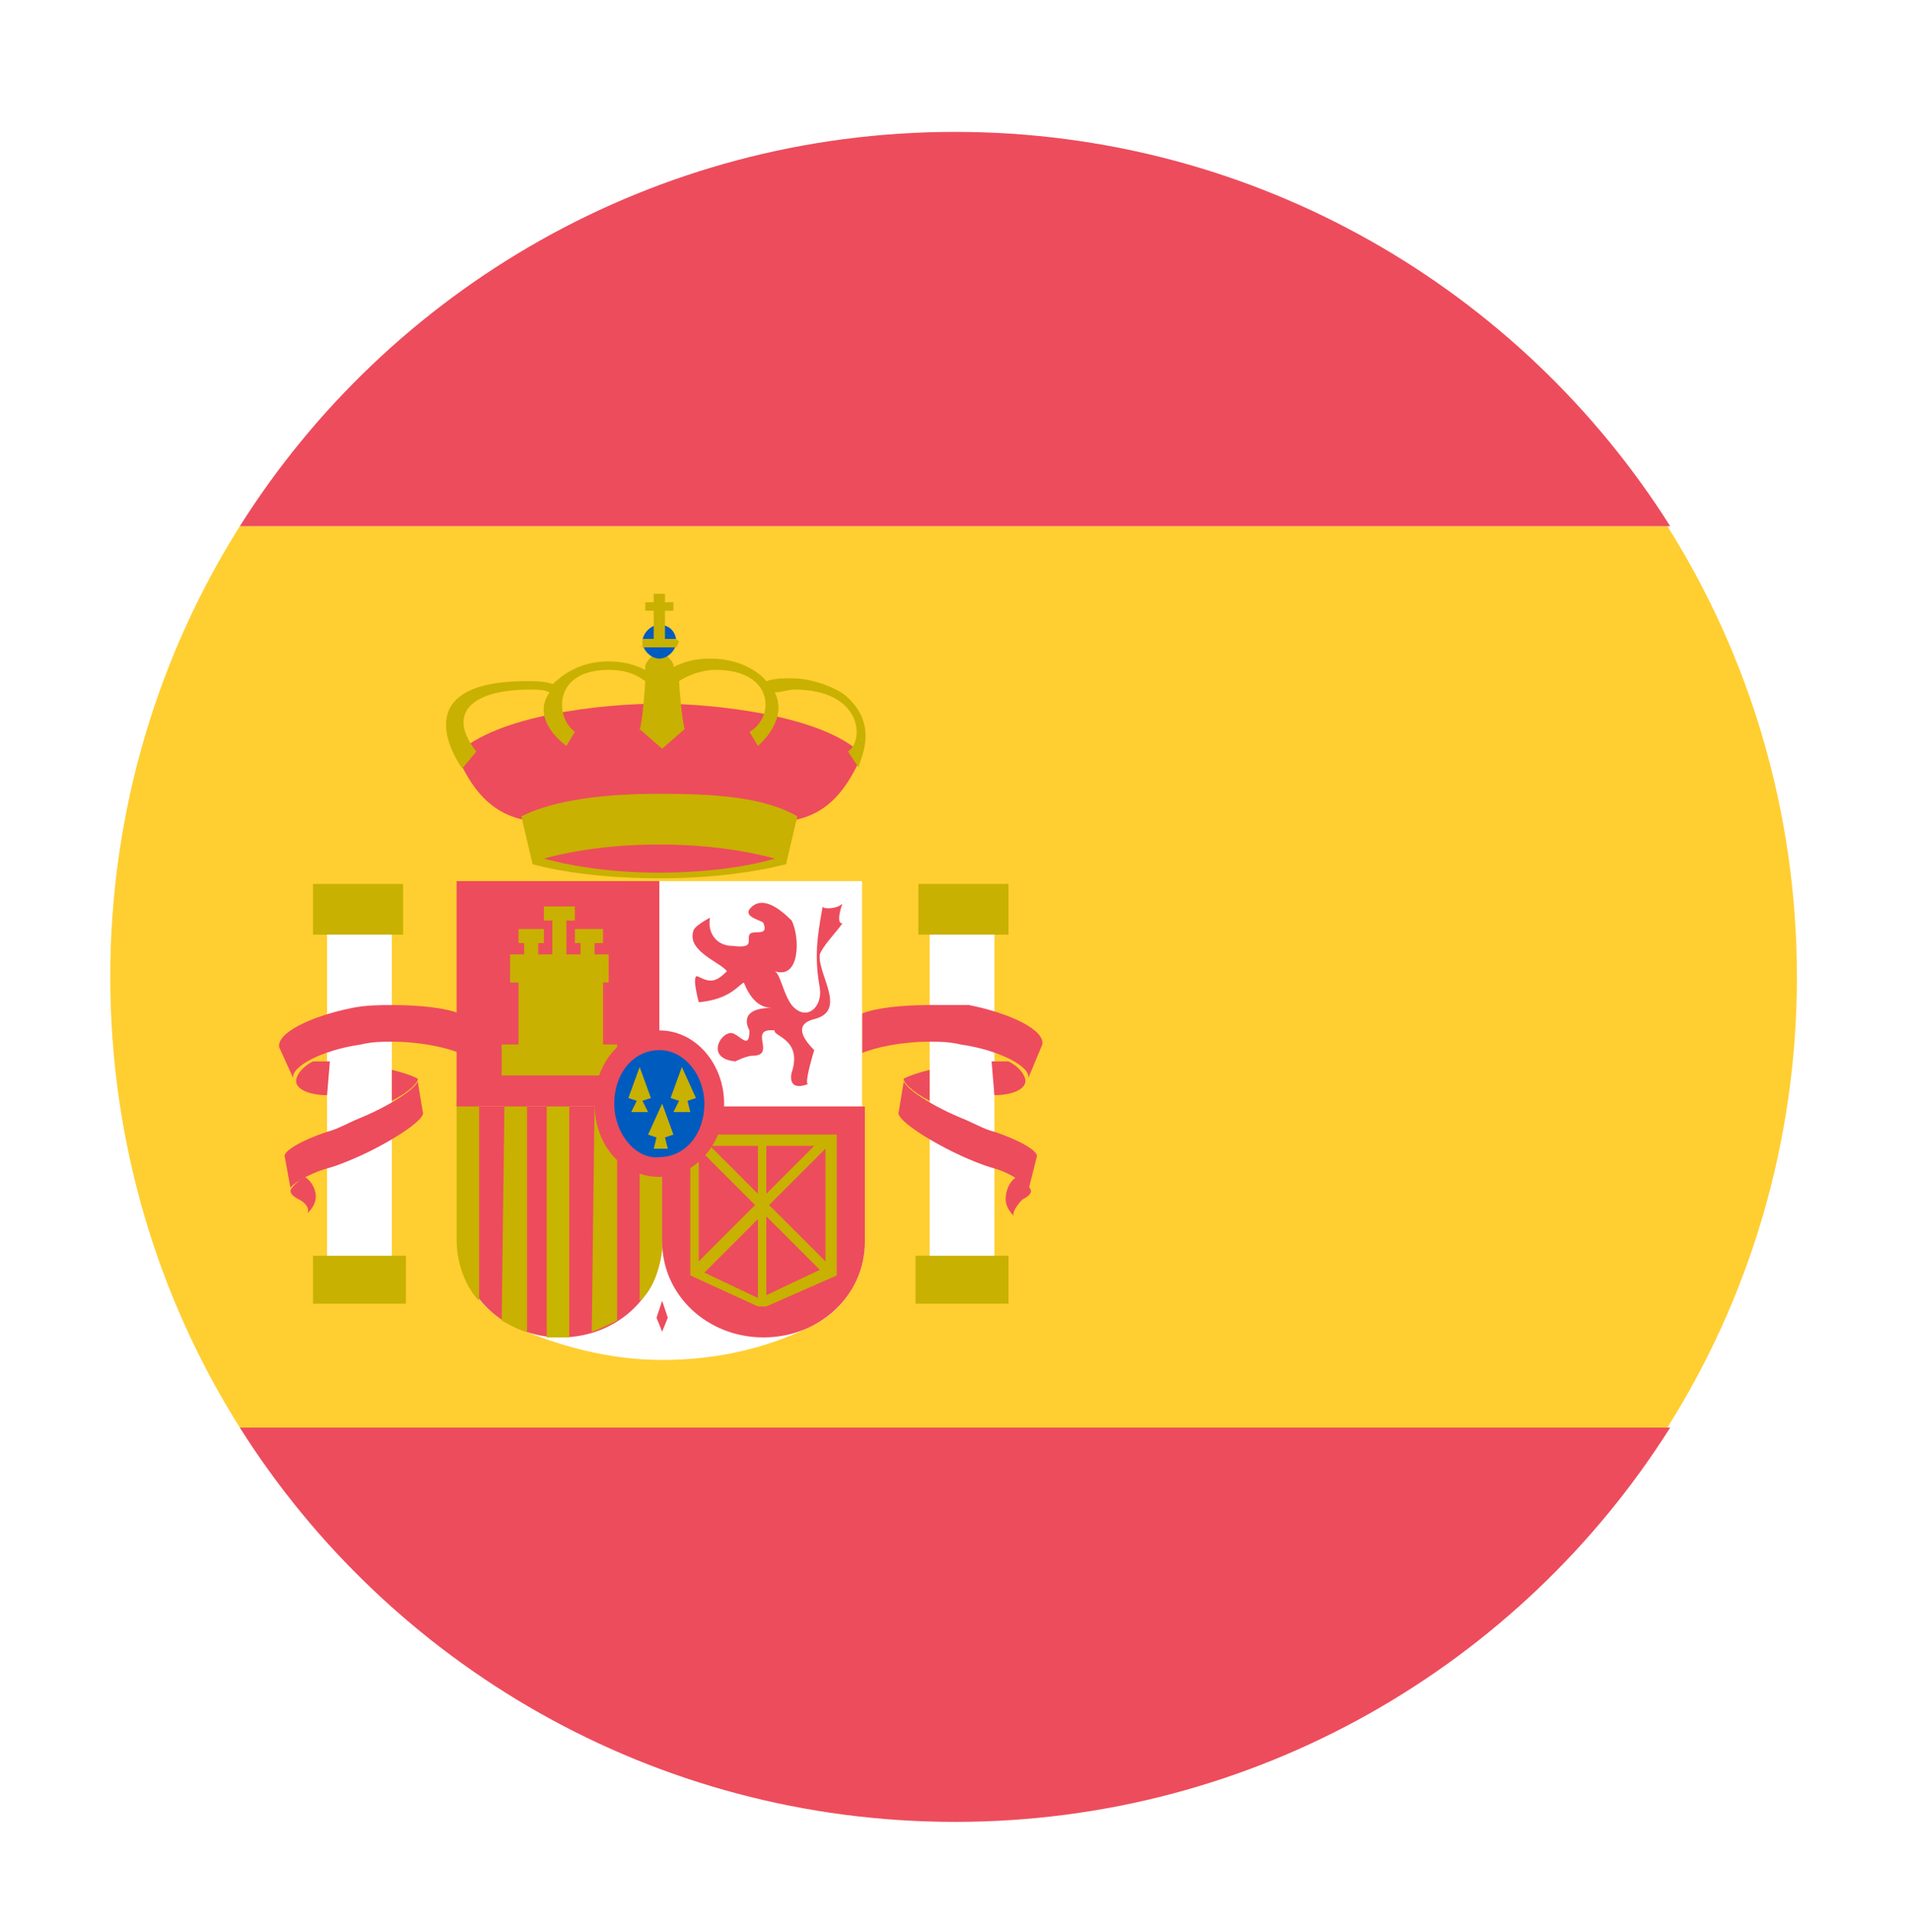 <svg width="177" height="179" viewBox="0 0 177 179" fill="none" xmlns="http://www.w3.org/2000/svg">
<g filter="url(#filter0_d)">
<path d="M10.219 83.5C10.219 98.895 14.655 113.247 22.222 125.25H154.517C162.084 113.247 166.52 98.895 166.52 83.5C166.52 68.105 162.084 53.753 154.517 41.75H22.222C14.655 53.753 10.219 68.105 10.219 83.5Z" fill="#FFCE31"/>
<path d="M154.778 41.75C140.949 19.831 116.42 5.219 88.5 5.219C60.58 5.219 36.052 19.831 22.222 41.75H154.778Z" fill="#ED4C5C"/>
<path d="M22.222 125.25C36.052 147.169 60.58 161.781 88.5 161.781C116.42 161.781 140.949 147.169 154.778 125.25H22.222Z" fill="#ED4C5C"/>
<path d="M29.007 74.889H37.357V79.586H29.007V74.889Z" fill="#C8B100"/>
<path d="M29.007 109.333H37.617V113.769H29.007V109.333Z" fill="#C8B100"/>
<path d="M28.223 102.026C27.441 102.548 26.919 103.07 26.919 103.331C26.919 103.591 27.18 103.852 27.701 104.113C28.223 104.374 28.745 104.896 28.484 105.418C29.006 104.896 29.267 104.374 29.267 103.852C29.267 103.07 28.745 102.287 28.223 102.026" fill="#ED4C5C"/>
<path d="M30.311 79.586H36.313V109.333H30.311V79.586Z" fill="white"/>
<path d="M42.575 90.545C41.27 90.023 38.922 89.502 36.312 89.502C35.53 89.502 34.486 89.502 33.442 89.763C29.789 90.284 26.919 91.85 27.18 92.894L25.875 90.023C25.614 88.719 28.745 87.153 32.659 86.37C33.964 86.109 35.269 86.109 36.312 86.109C38.922 86.109 41.27 86.37 42.575 86.892V90.545" fill="#ED4C5C"/>
<path d="M30.311 94.459C28.745 94.459 27.441 93.938 27.441 93.155C27.441 92.633 27.963 91.85 29.006 91.328H30.572L30.311 94.459Z" fill="#ED4C5C"/>
<path d="M36.312 92.111C37.356 92.372 38.139 92.633 38.661 92.894C38.922 93.155 37.878 94.198 36.312 94.981V92.111" fill="#ED4C5C"/>
<path d="M26.397 100.199C26.136 99.677 27.962 98.634 30.311 97.851C31.355 97.59 32.138 97.068 33.442 96.546C36.573 95.242 39.183 93.415 38.661 92.893L39.183 96.024C39.444 96.546 37.356 98.112 34.225 99.677C33.181 100.199 31.355 100.982 30.311 101.243C28.484 101.765 26.919 102.809 26.919 103.07L26.397 100.199" fill="#ED4C5C"/>
<path d="M85.108 74.889H93.458V79.586H85.108V74.889Z" fill="#C8B100"/>
<path d="M84.847 109.333H93.458V113.769H84.847V109.333Z" fill="#C8B100"/>
<path d="M94.24 102.026C95.023 102.548 95.545 103.07 95.545 103.331C95.545 103.592 95.284 103.852 94.762 104.113C94.24 104.635 93.718 105.418 93.979 105.679C93.457 105.157 93.197 104.635 93.197 104.113C93.197 103.07 93.718 102.287 94.24 102.026" fill="#ED4C5C"/>
<path d="M86.152 79.586H92.153V109.333H86.152V79.586Z" fill="white"/>
<path d="M79.888 90.545C81.193 90.023 83.542 89.502 86.151 89.502C86.934 89.502 87.978 89.502 89.021 89.763C92.674 90.284 95.545 91.85 95.284 92.894L96.589 89.763C96.85 88.458 93.718 86.892 89.804 86.109H86.151C83.542 86.109 81.193 86.37 79.888 86.892V90.545" fill="#ED4C5C"/>
<path d="M92.153 94.459C93.718 94.459 95.023 93.938 95.023 93.155C95.023 92.633 94.501 91.85 93.457 91.328H91.892L92.153 94.459Z" fill="#ED4C5C"/>
<path d="M86.151 92.111C85.108 92.372 84.325 92.633 83.803 92.894C83.542 93.155 84.586 94.198 86.151 94.981V92.111" fill="#ED4C5C"/>
<path d="M96.067 100.2C96.328 99.678 94.501 98.634 92.153 97.851C91.109 97.59 90.326 97.069 89.021 96.547C85.89 95.242 83.281 93.415 83.802 92.894L83.281 96.025C83.02 96.547 85.107 98.112 88.239 99.678C89.282 100.2 91.109 100.983 92.153 101.244C93.979 101.765 95.545 103.07 95.284 103.331L96.067 100.2" fill="#ED4C5C"/>
<path d="M61.101 58.189C66.059 58.189 76.236 59.233 79.889 62.886C75.975 72.28 69.712 68.365 61.101 68.365C52.751 68.365 46.228 72.28 42.314 62.886C45.967 59.233 55.883 58.189 61.101 58.189Z" fill="#ED4C5C"/>
<path d="M73.887 68.627C70.756 66.8 66.059 66.539 61.101 66.539C56.143 66.539 51.446 67.061 48.315 68.627L49.359 73.062C52.229 73.845 56.404 74.367 61.101 74.367C65.798 74.367 69.712 73.845 72.843 73.062L73.887 68.627Z" fill="#C8B100"/>
<path d="M78.323 57.406C77.279 56.623 75.192 55.841 73.365 55.841C72.582 55.841 71.8 55.841 71.017 56.102C71.017 56.102 69.451 54.014 65.798 54.014C64.493 54.014 63.45 54.275 62.406 54.797V54.536C62.145 54.014 61.623 53.492 61.101 53.492C60.579 53.492 59.797 54.275 59.797 54.797V55.058C58.753 54.536 57.709 54.275 56.404 54.275C52.751 54.275 51.186 56.623 51.186 56.362C50.403 56.102 49.62 56.102 48.837 56.102C36.834 56.102 42.836 64.191 42.836 64.191L44.14 62.625C41.27 58.972 43.879 56.884 49.098 56.884C49.881 56.884 50.403 56.884 50.925 57.145C49.098 59.755 52.49 62.103 52.49 62.103L53.273 60.798C51.447 59.494 51.186 55.058 56.404 55.058C57.709 55.058 58.753 55.319 59.797 56.102C59.797 56.362 59.536 60.016 59.275 60.538L61.362 62.364L63.45 60.538C63.189 59.755 62.928 56.362 62.928 56.102C63.711 55.58 65.015 55.058 66.32 55.058C71.8 55.058 71.8 59.494 69.451 60.798L70.234 62.103C70.234 62.103 73.104 59.755 71.8 57.145C72.322 57.145 73.104 56.884 73.626 56.884C79.889 56.884 80.15 61.581 78.584 62.625L79.628 64.191C79.106 64.191 81.976 60.538 78.323 57.406" fill="#C8B100"/>
<path d="M59.536 52.448C59.536 51.666 60.319 50.883 61.101 50.883C62.145 50.883 62.667 51.666 62.667 52.448C62.667 53.231 61.884 54.014 61.101 54.014C60.319 54.014 59.536 53.231 59.536 52.448Z" fill="#005BBF"/>
<path d="M60.58 48.013V48.796H59.797V49.579H60.58V52.188H59.536V52.971H62.667L62.928 52.449L62.667 52.188H61.623V49.579H62.406V48.796H61.623V48.013H60.58Z" fill="#C8B100"/>
<path d="M61.101 73.845C56.926 73.845 53.273 73.323 50.403 72.54C53.273 71.758 56.926 71.236 61.101 71.236C65.276 71.236 68.93 71.758 71.8 72.54C69.191 73.323 65.276 73.845 61.101 73.845Z" fill="#ED4C5C"/>
<path d="M61.362 118.987C56.404 118.987 51.708 117.682 47.533 115.856C44.401 114.29 42.575 111.42 42.575 108.027V95.502H80.15V108.027C80.15 111.42 78.062 114.551 75.192 115.856C71.017 117.943 66.32 118.987 61.362 118.987Z" fill="white"/>
<path d="M61.102 74.627H79.889V95.502H61.102V74.627Z" fill="white"/>
<path d="M61.362 108.027C61.362 112.985 57.187 116.899 51.969 116.899C46.75 116.899 42.575 112.985 42.575 108.027V95.502H61.362V108.027Z" fill="#ED4C5C"/>
<path d="M46.489 115.335C47.011 115.596 47.794 116.118 48.837 116.379V94.982H46.75L46.489 115.335Z" fill="#C8B100"/>
<path d="M42.314 107.768C42.314 110.377 43.358 112.465 44.401 113.508V94.982H42.314V107.768Z" fill="#C8B100"/>
<path d="M50.664 116.901H52.752V94.982H50.664V116.901Z" fill="#C7B500"/>
<path d="M54.839 116.379C55.622 116.118 56.666 115.596 57.188 115.335V94.982H55.1L54.839 116.379" fill="#C8B100"/>
<path d="M42.314 74.627H61.101V95.502H42.314V74.627Z" fill="#ED4C5C"/>
<path d="M59.275 113.508C60.318 112.725 61.101 110.898 61.362 108.811V95.242H59.275V113.508Z" fill="#C8B100"/>
<path d="M80.15 95.502V108.027C80.15 112.985 75.975 116.899 70.756 116.899C65.538 116.899 61.363 112.985 61.363 108.027V95.502H80.15" fill="#ED4C5C"/>
<path d="M73.366 78.281C74.149 79.847 74.149 83.761 71.8 82.978C72.322 83.239 72.583 85.065 73.366 86.109C74.671 87.675 76.236 86.37 75.975 84.543C75.453 81.673 75.714 79.847 76.236 76.976C76.236 77.237 77.541 77.237 78.063 76.715C77.802 77.498 77.541 78.542 78.063 78.542C77.541 79.325 76.236 80.629 75.975 81.412C75.714 83.239 78.585 86.631 75.453 87.414C73.366 87.936 74.671 89.501 75.453 90.284C75.453 90.284 74.41 93.676 74.931 93.415C72.844 94.198 73.366 92.372 73.366 92.372C74.41 89.24 71.539 88.98 71.8 88.458C69.191 88.197 72.061 90.806 69.713 90.806C69.191 90.806 68.147 91.328 68.147 91.328C65.277 91.067 66.842 88.458 67.886 88.719C68.669 88.98 69.452 90.284 69.452 88.458C69.452 88.458 68.147 86.37 71.539 86.37C70.235 86.37 69.452 85.326 68.93 84.022C68.408 84.283 67.625 85.587 64.755 85.848C64.755 85.848 63.972 82.978 64.755 83.5C65.799 84.022 66.321 84.022 67.364 82.978C66.842 82.195 63.711 81.151 64.233 79.325C64.233 78.803 65.799 78.02 65.799 78.02C65.538 79.325 66.321 80.629 67.886 80.629C69.974 80.89 69.191 80.108 69.452 79.586C69.713 79.064 71.278 79.847 70.757 78.542C70.757 78.281 68.93 78.02 69.452 77.237C70.496 75.933 72.061 76.976 73.366 78.281" fill="#ED4C5C"/>
<path d="M61.362 116.378L60.84 115.073L61.362 113.508L61.884 115.073L61.362 116.378Z" fill="#ED4C5C"/>
<path d="M48.054 79.064V80.369H48.576V81.412H47.272V84.022H48.054V89.763H46.489V92.633H57.187V89.763H55.883V84.022H56.404V81.412H55.1V80.369H55.883V79.064H53.273V80.369H53.795V81.412H52.49V78.281H53.273V76.977H50.403V78.281H51.186V81.412H49.881V80.369H50.403V79.064H48.054Z" fill="#C8B100"/>
<path d="M77.541 111.159V98.112H63.972V111.159L70.234 114.029H71.017L77.541 111.159ZM70.234 99.156V103.592L65.799 99.156H70.234ZM64.755 99.416L69.974 104.635L64.755 109.854V99.416ZM65.277 110.898L70.234 105.94V113.246L65.277 110.898ZM71.017 112.985V105.679L75.975 110.637L71.017 112.985ZM76.497 109.854L71.278 104.635L76.497 99.416V109.854ZM71.017 99.156H75.453L71.017 103.592V99.156Z" fill="#C8B100"/>
<path d="M55.1 95.243C55.1 91.329 57.71 88.459 61.102 88.459C64.494 88.459 67.103 91.59 67.103 95.243C67.103 98.896 64.494 102.027 61.102 102.027C57.71 102.027 55.1 99.157 55.1 95.243Z" fill="#ED4C5C"/>
<path d="M56.926 95.242C56.926 92.371 58.753 90.284 61.101 90.284C63.45 90.284 65.276 92.632 65.276 95.242C65.276 98.112 63.45 100.199 61.101 100.199C59.014 100.46 56.926 98.112 56.926 95.242Z" fill="#005BBF"/>
<path d="M59.275 91.85L58.231 94.72L59.014 94.981L58.492 96.025H60.058L59.536 94.981L60.319 94.72L59.275 91.85" fill="#C8B100"/>
<path d="M63.189 91.85L62.145 94.72L62.928 94.981L62.406 96.025H63.972L63.711 94.981L64.494 94.72L63.189 91.85" fill="#C8B100"/>
<path d="M61.363 95.242L60.058 98.112L60.841 98.373L60.58 99.417H61.885L61.624 98.373L62.406 98.112L61.363 95.242Z" fill="#C8B100"/>
</g>
<defs>
<filter id="filter0_d" x="-5" y="-3" width="187" height="187" filterUnits="userSpaceOnUse" color-interpolation-filters="sRGB">
<feFlood flood-opacity="0" result="BackgroundImageFix"/>
<feColorMatrix in="SourceAlpha" type="matrix" values="0 0 0 0 0 0 0 0 0 0 0 0 0 0 0 0 0 0 127 0" result="hardAlpha"/>
<feOffset dy="7"/>
<feGaussianBlur stdDeviation="5"/>
<feColorMatrix type="matrix" values="0 0 0 0 0 0 0 0 0 0 0 0 0 0 0 0 0 0 0.25 0"/>
<feBlend mode="normal" in2="BackgroundImageFix" result="effect1_dropShadow"/>
<feBlend mode="normal" in="SourceGraphic" in2="effect1_dropShadow" result="shape"/>
</filter>
</defs>
</svg>
